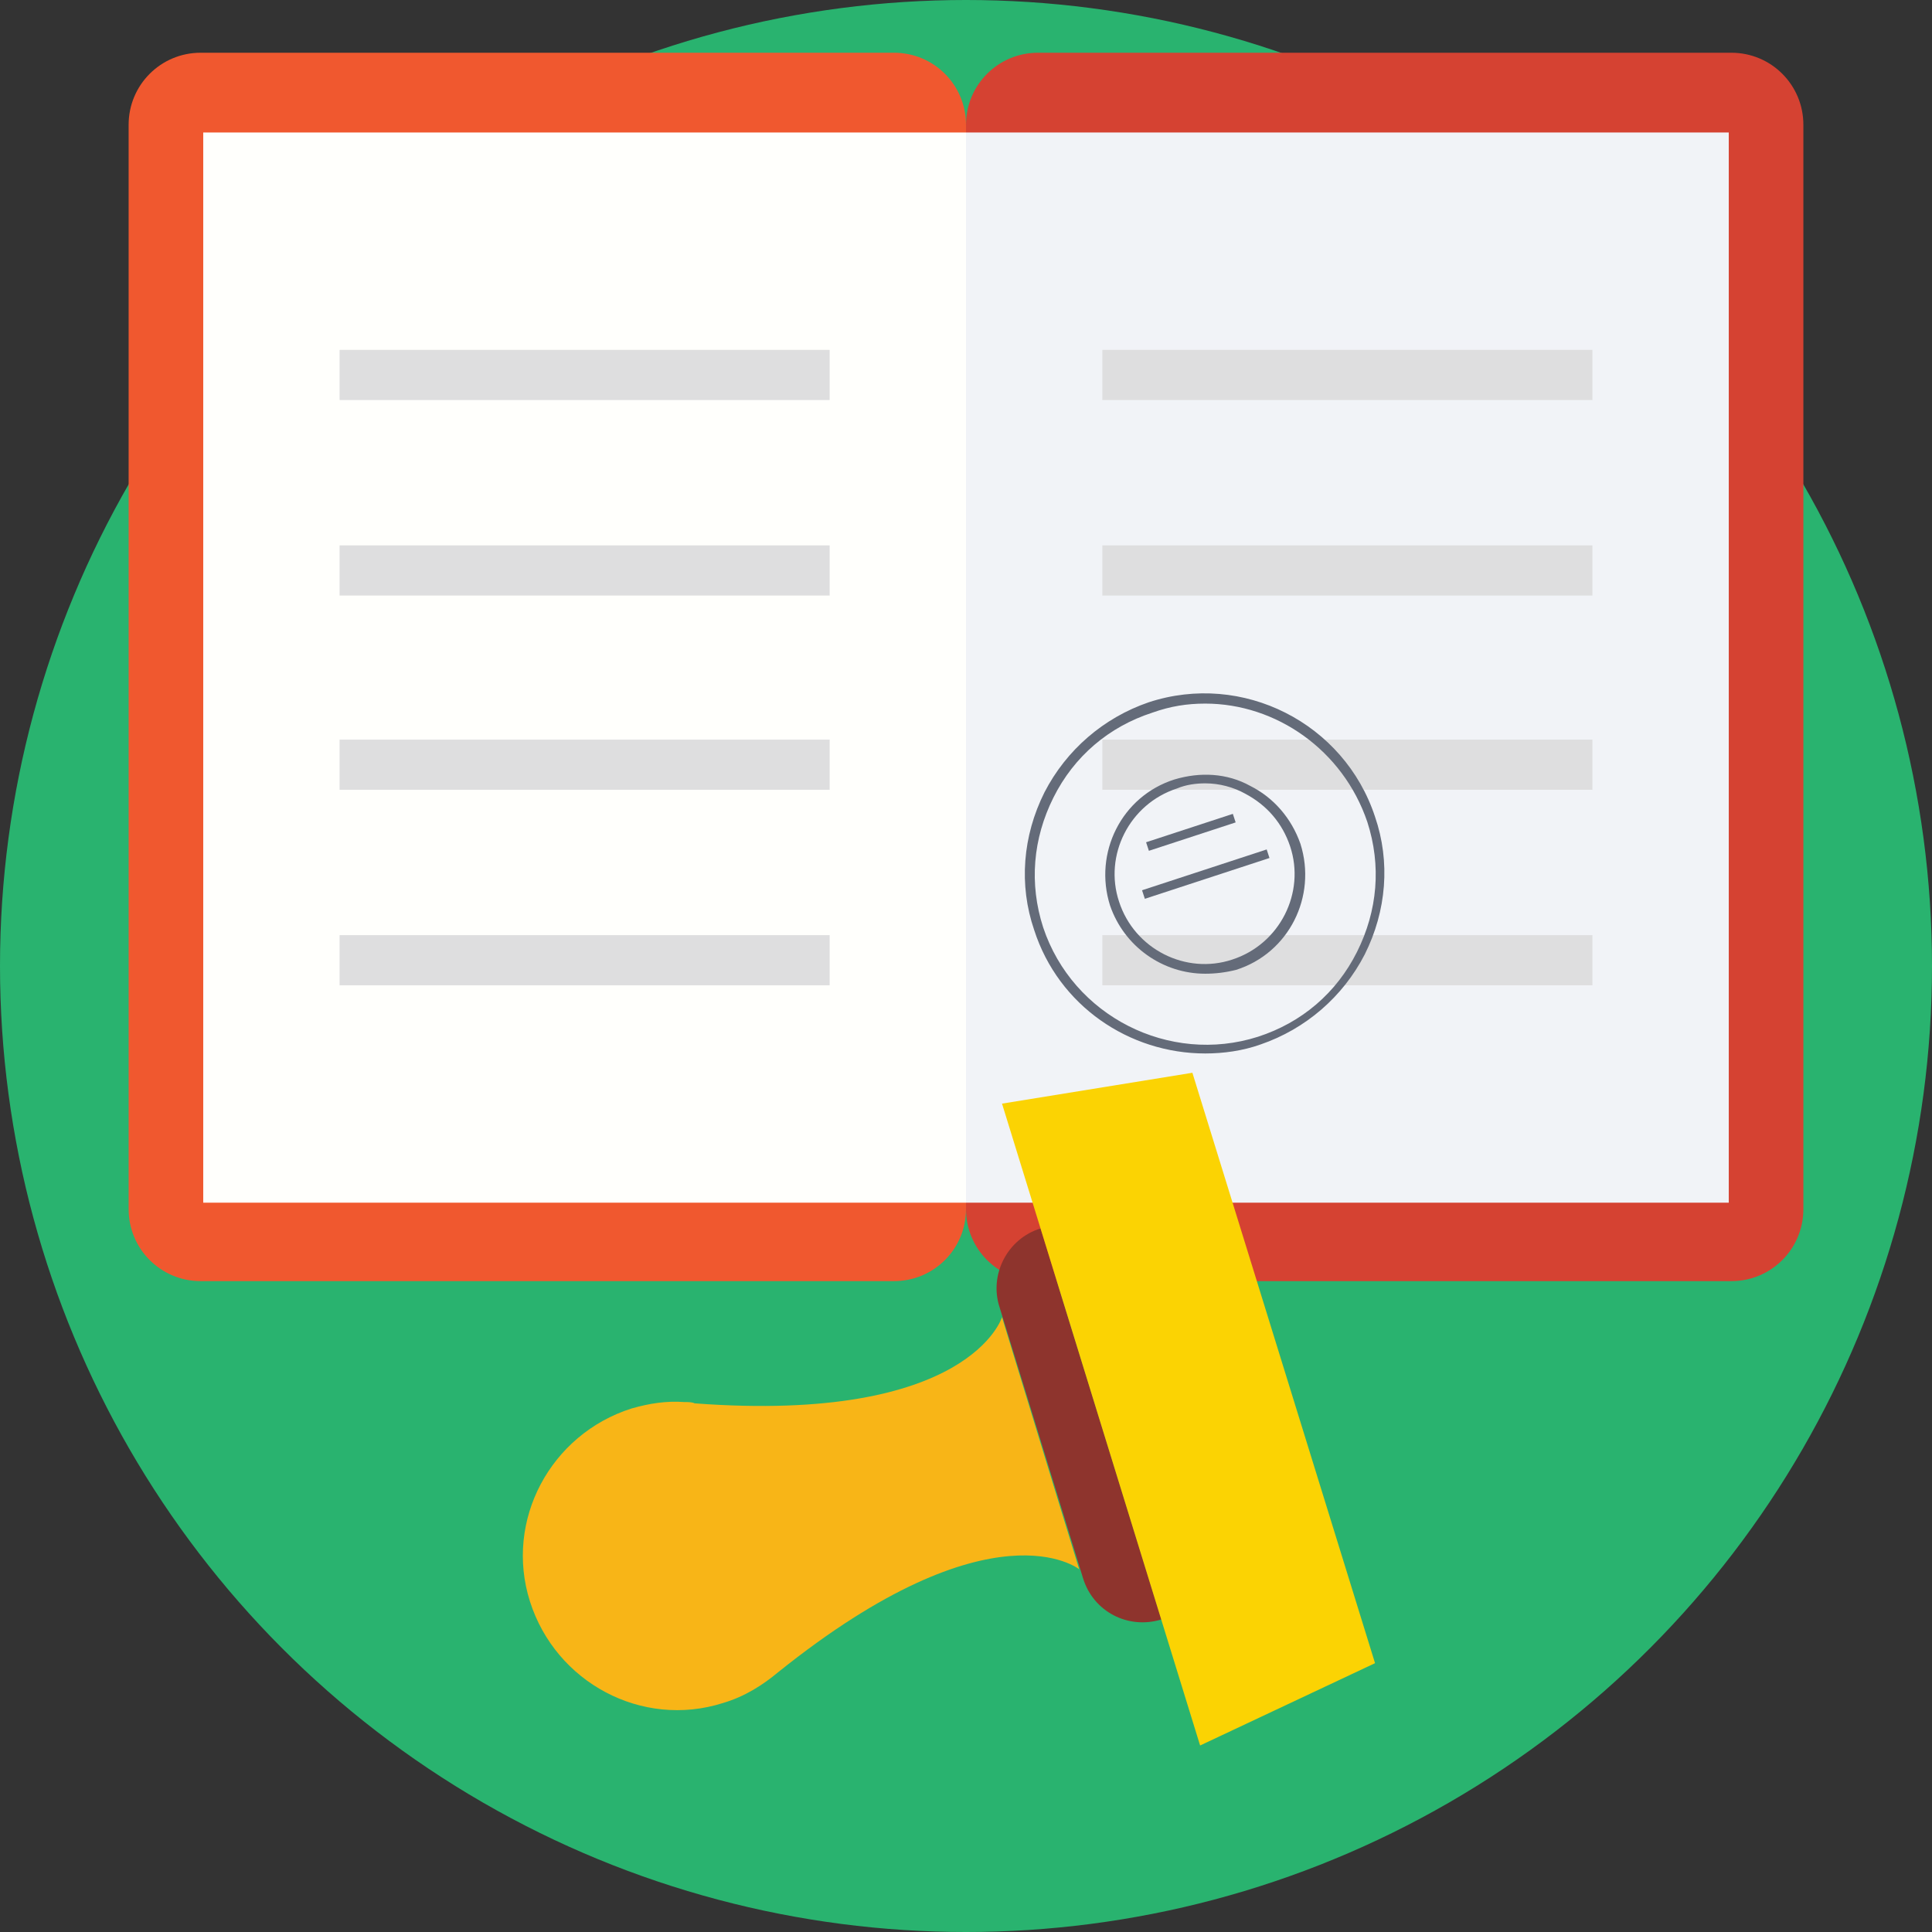 <?xml version="1.0" encoding="iso-8859-1"?>
<!-- Generator: Adobe Illustrator 19.0.0, SVG Export Plug-In . SVG Version: 6.00 Build 0)  -->
<svg version="1.1" id="Capa_1" xmlns="http://www.w3.org/2000/svg" xmlns:xlink="http://www.w3.org/1999/xlink" x="0px" y="0px"
	 viewBox="0 0 509.287 509.287" style="enable-background:new 0 0 509.287 509.287;" xml:space="preserve">
<rect x="0" y="0" width="509.287" height="509.287" fill="#333333" stroke="none"/>
<circle style="fill:#29B36F;" cx="254.644" cy="254.644" r="254.644"/>
<path style="fill:#F0582F;" d="M235.656,13.902H52.895c-10.511,0-18.988,8.477-18.988,18.988v285.838
	c0,10.511,8.477,18.988,18.988,18.988h182.76c10.511,0,18.988-8.477,18.988-18.988V32.89
	C254.644,22.379,246.167,13.902,235.656,13.902z"/>
<path style="fill:#D54232;" d="M456.392,13.902h-182.76c-10.511,0-18.988,8.477-18.988,18.988v285.838
	c0,10.511,8.477,18.988,18.988,18.988h182.76c10.511,0,18.988-8.477,18.988-18.988V32.89
	C475.38,22.379,466.903,13.902,456.392,13.902z"/>
<rect x="53.574" y="34.924" style="fill:#FFFFFC;" width="201.07" height="282.109"/>
<rect x="254.644" y="34.924" style="fill:#F1F3F7;" width="201.07" height="282.109"/>
<g>
	<rect x="89.515" y="92.228" style="fill:#DEDEDF;" width="129.187" height="13.224"/>
	<rect x="89.515" y="143.767" style="fill:#DEDEDF;" width="129.187" height="13.224"/>
	<rect x="89.515" y="194.967" style="fill:#DEDEDF;" width="129.187" height="13.224"/>
	<rect x="89.515" y="246.506" style="fill:#DEDEDF;" width="129.187" height="13.224"/>
	<rect x="290.585" y="92.228" style="fill:#DEDEDF;" width="129.187" height="13.224"/>
	<rect x="290.585" y="143.767" style="fill:#DEDEDF;" width="129.187" height="13.224"/>
	<rect x="290.585" y="194.967" style="fill:#DEDEDF;" width="129.187" height="13.224"/>
	<rect x="290.585" y="246.506" style="fill:#DEDEDF;" width="129.187" height="13.224"/>
</g>
<g>
	<path style="fill:#646B79;" d="M317.711,277.701c-20.005,0-38.654-12.546-45.097-32.551c-4.069-11.868-3.052-24.752,2.713-36.281
		c5.764-11.189,15.597-19.666,27.465-23.735c24.752-8.138,51.539,5.425,59.677,30.177l0,0c4.069,11.868,3.052,24.752-2.713,36.281
		c-5.764,11.189-15.597,19.666-27.465,23.735C327.544,277.022,322.458,277.701,317.711,277.701z M317.711,185.473
		c-4.747,0-9.155,0.678-13.902,2.374c-11.528,3.73-20.683,11.528-26.109,22.379c-5.425,10.85-6.442,22.718-2.713,34.246
		c7.799,23.396,33.229,36.281,56.625,28.821c11.529-3.73,20.683-11.529,26.109-22.379c5.425-10.85,6.442-22.718,2.713-34.246
		C353.992,197.679,336.36,185.473,317.711,185.473z"/>
	<path style="fill:#646B79;" d="M317.711,256.678c-11.189,0-21.362-7.121-25.091-17.971c-4.408-13.902,3.052-28.821,16.954-33.229
		c6.781-2.034,13.902-1.695,20.005,1.695c6.103,3.052,10.85,8.477,13.224,15.258l0,0c4.408,13.902-3.052,28.821-16.954,33.229
		C323.136,256.339,320.424,256.678,317.711,256.678z M317.711,206.495c-2.374,0-5.086,0.339-7.46,1.356
		c-12.546,4.069-19.327,17.632-15.258,29.838c4.069,12.546,17.632,19.327,29.838,15.258c12.546-4.069,19.327-17.632,15.258-29.838
		c-2.034-6.103-6.103-10.85-11.868-13.902C325.171,207.513,321.441,206.495,317.711,206.495z"/>
	
		<rect x="316.634" y="212.963" transform="matrix(-0.311 -0.95 0.95 -0.311 197.945 603.964)" style="fill:#646B79;" width="2.373" height="34.585"/>
	
		<rect x="312.741" y="207.218" transform="matrix(-0.311 -0.95 0.95 -0.311 203.259 585.827)" style="fill:#646B79;" width="2.373" height="24.073"/>
</g>
<path style="fill:#F8B517;" d="M180.387,369.589L180.387,369.589L180.387,369.589c-4.747-0.339-9.155,0.339-13.902,1.695
	c-21.362,6.781-33.568,29.499-26.787,50.861c6.781,21.362,29.499,33.568,50.861,26.787c5.764-1.695,10.511-4.747,14.58-8.138
	c56.625-45.436,79.343-27.126,79.343-27.126L274.31,380.44l-10.172-33.229c0,0-8.477,28.143-81.038,22.718
	C182.421,369.589,181.404,369.589,180.387,369.589z"/>
<path style="fill:#8E342D;" d="M263.46,344.498l22.04,71.544c2.713,8.816,11.868,13.563,20.683,10.85L274.31,323.815
	C265.494,326.527,260.747,336.021,263.46,344.498z"/>
<polygon style="fill:#FBD303;" points="314.321,282.787 362.469,438.421 316.355,460.122 264.138,290.924 "/>
<g>
</g>
<g>
</g>
<g>
</g>
<g>
</g>
<g>
</g>
<g>
</g>
<g>
</g>
<g>
</g>
<g>
</g>
<g>
</g>
<g>
</g>
<g>
</g>
<g>
</g>
<g>
</g>
<g>
</g>
</svg>
